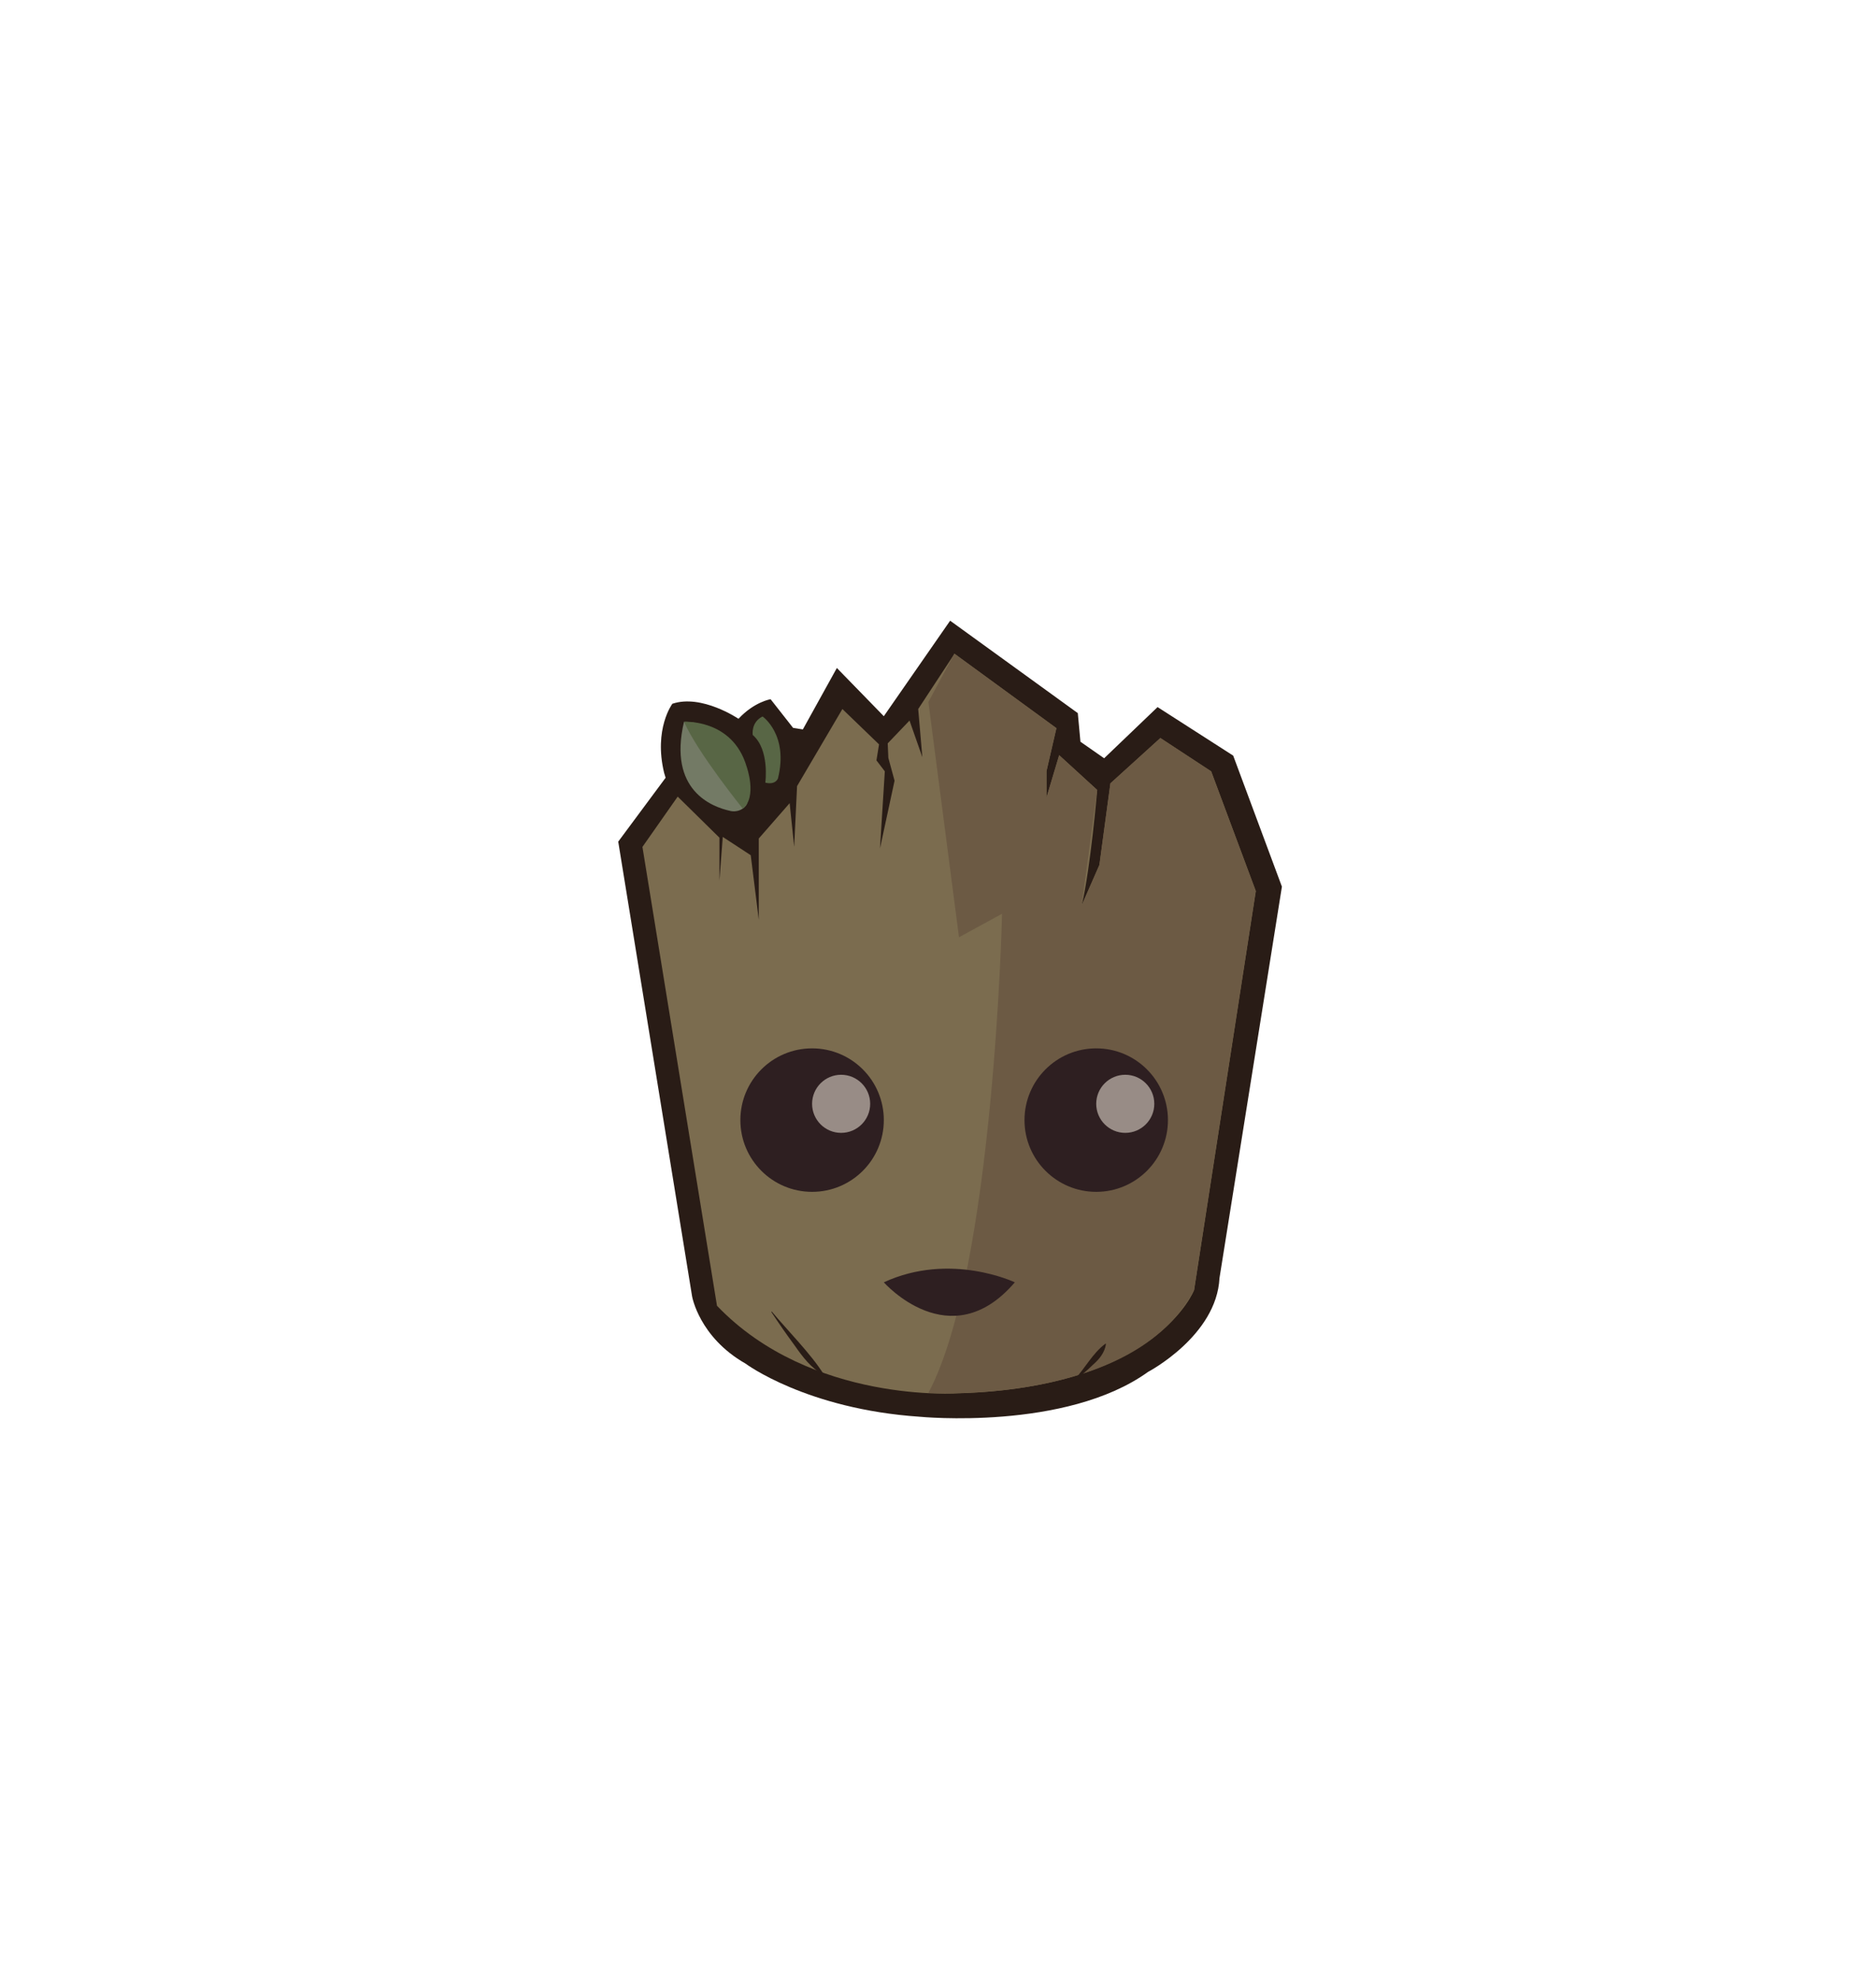 <?xml version="1.0" encoding="UTF-8"?>
<svg id="Layer_1" data-name="Layer 1" xmlns="http://www.w3.org/2000/svg" viewBox="0 0 298.44 314.94">
  <defs>
    <style>
      .cls-1 {
        fill: #7b6c4f;
      }

      .cls-1, .cls-2, .cls-3, .cls-4, .cls-5, .cls-6, .cls-7 {
        stroke-width: 0px;
      }

      .cls-2 {
        fill: #291c16;
      }

      .cls-3 {
        fill: #586645;
      }

      .cls-4 {
        fill: #2e1f21;
      }

      .cls-5 {
        fill: #737a65;
      }

      .cls-6 {
        fill: #6c5a44;
      }

      .cls-7 {
        fill: #988c86;
      }
    </style>
  </defs>
  <path class="cls-2" d="m105.88,123.71l-7.53,10.15,11.75,72.32s1.11,6.48,8.49,10.69c0,0,9.68,7.24,27.73,8.46,0,0,23.23,2.28,36.31-7.13,0,0,10.91-5.72,11.37-14.93l9.93-62.25-7.75-20.84-12.03-7.72-8.5,8.14-3.77-2.63-.42-4.55-20.31-14.7-10.55,15.19-7.47-7.67-5.41,9.77-1.55-.24-3.58-4.56s-2.57.39-5.11,3.11c0,0-5.84-3.96-10.52-2.39,0,0-3,4-1.31,10.99l.24.79Z"/>
  <path class="cls-1" d="m114.06,207.68l-11.86-72.98,5.61-8,6.64,6.53v6.84l.53-6.96,4.45,2.91,1.28,10.27v-12.93l4.91-5.62.72,6.95.46-9.66,7.21-12.26,5.83,5.62-.41,2.55,1.33,1.74-.77,12.26,2.32-10.77-.99-3.64-.1-2.3,3.47-3.63,2.04,5.83-.66-7.66,5.77-8.79,16.22,11.84-1.58,6.84v4.21l2.02-6.75,6.05,5.53s-1.05,12.37-2.46,18.33l2.81-6.4,1.75-12.98,7.95-7.21,8.08,5.3,7.1,19.04-9.82,63.47s-5.93,15.43-37.39,16.4c0,0-23.52,1.73-38.5-13.91Z"/>
  <path class="cls-2" d="m122.77,208.59c2.45,2.95,6.26,6.76,8.27,9.99,0,0-.06.08-.06.08-1.97-1.08-3.31-2.87-4.56-4.66-1.29-1.75-2.53-3.53-3.72-5.34,0,0,.08-.06.08-.06h0Z"/>
  <path class="cls-6" d="m147.69,111.64l4.87,37.43,6.85-3.74s-1.29,56.68-11.72,76.2c0,0,32.68,2.06,42.26-16.35l9.82-63.47-7.1-19.04-8.08-5.3-7.95,7.21-1.75,12.98-2.81,6.4,2.46-18.33-6.05-5.53-2.02,6.75v-4.21l1.58-6.84-16.22-11.84-4.12,7.65Z"/>
  <path class="cls-2" d="m170.84,219.52c1.79-1.89,2.91-4.23,5.01-5.81,0,0,.09.05.09.05-.2,1.38-1.07,2.43-2.07,3.3-.93.91-1.92,1.75-2.95,2.53l-.07-.07h0Z"/>
  <path class="cls-4" d="m140.6,203.95s10.58,12,20.84,0c0,0-10.26-4.89-20.84,0Z"/>
  <circle class="cls-4" cx="129.19" cy="178.15" r="11.41"/>
  <circle class="cls-4" cx="174.39" cy="178.15" r="11.41"/>
  <circle class="cls-7" cx="133.81" cy="175.56" r="4.62"/>
  <circle class="cls-7" cx="179.01" cy="175.56" r="4.62"/>
  <path class="cls-5" d="m116.17,128.97c-2.9-.62-9.92-3.25-7.36-14.16,0,0,10.92-.38,10.14,12.51-.02.28-.1.56-.27.78,0,0,0,.01-.01.02-.58.76-1.57,1.06-2.5.86Z"/>
  <path class="cls-3" d="m118.17,128.62s-7.19-8.9-9.35-13.82c0,0,7.71-.49,9.95,7.11,0,0,1.74,4.82-.6,6.71Z"/>
  <path class="cls-3" d="m121.75,124.47s.72-5.23-2-7.57c0,0-.33-2,1.56-2.95,0,0,4.18,2.9,2.45,9.86,0,0-.36,1.07-2,.67Z"/>
</svg>